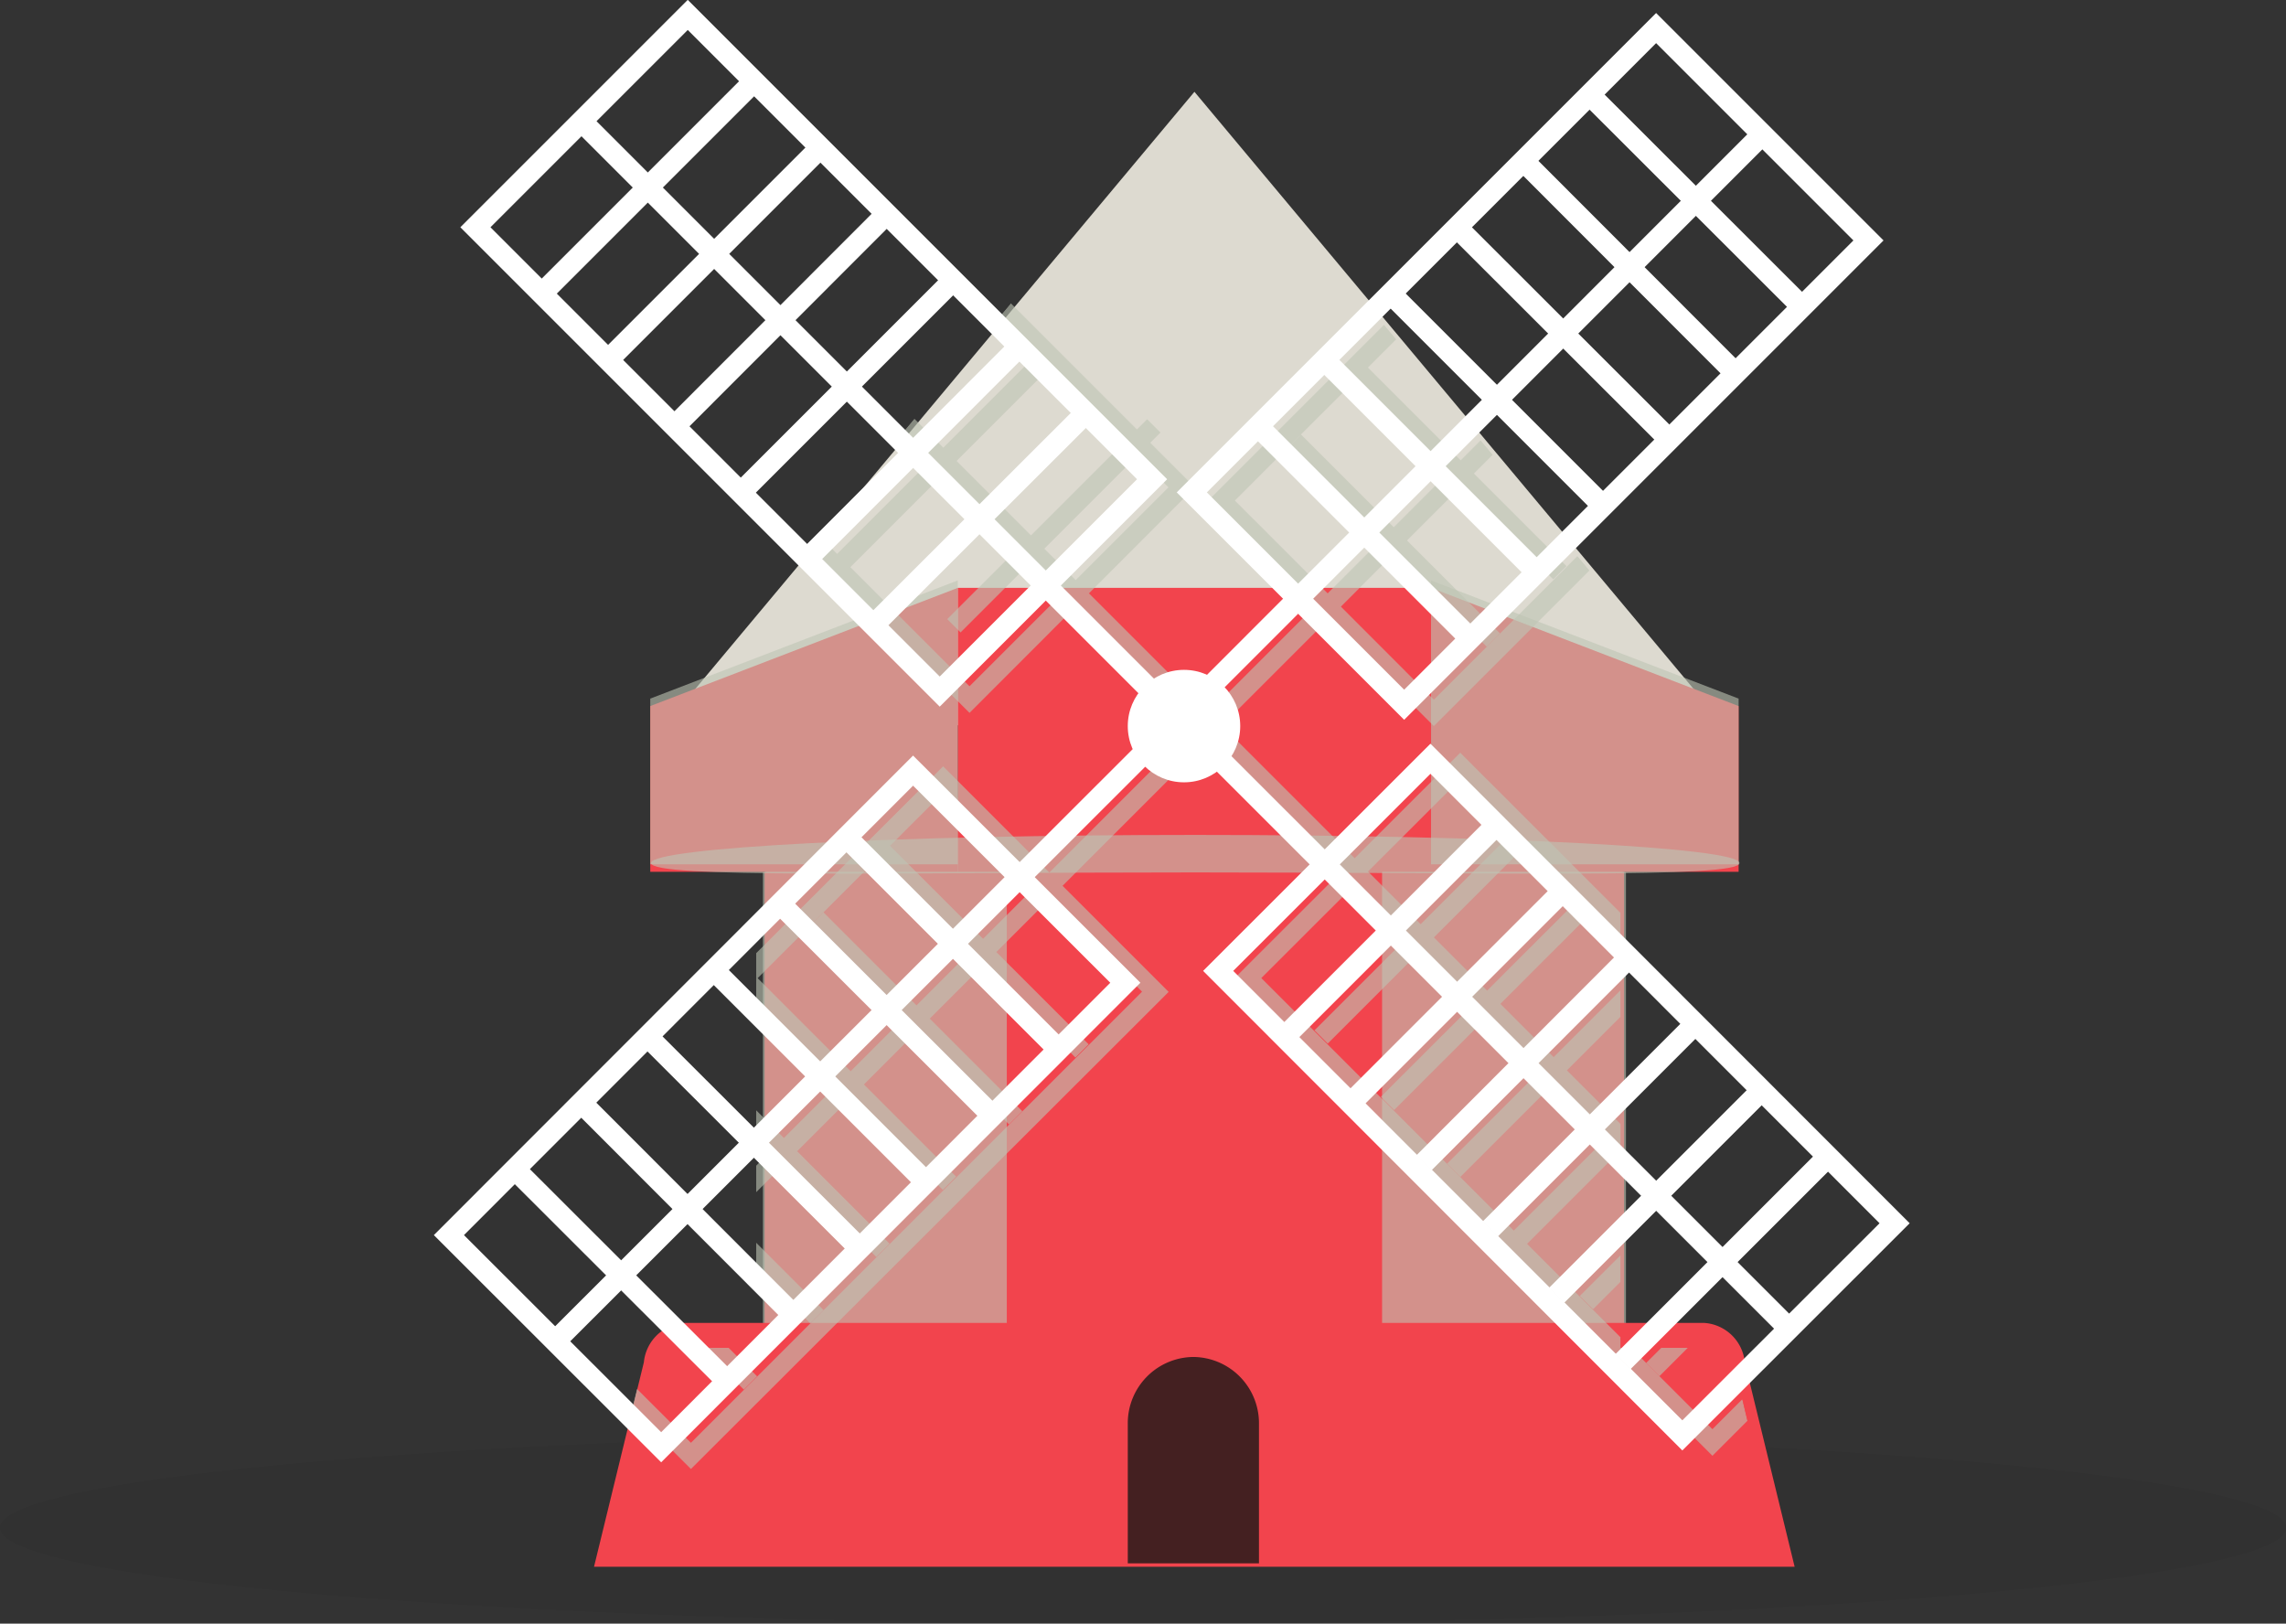 <svg xmlns="http://www.w3.org/2000/svg" xmlns:xlink="http://www.w3.org/1999/xlink" viewBox="0 0 107.33 76.23"><rect x="0" y="0" width="107.33" height="76.23" fill="#333333" stroke="none"/><defs><style>.cls-1,.cls-12{fill:none;}.cls-2{isolation:isolate;}.cls-3{opacity:0.05;}.cls-3,.cls-6,.cls-9{mix-blend-mode:multiply;}.cls-4{fill:#f2444d;}.cls-5{fill:#dddad0;}.cls-10,.cls-6{fill:#bec4b4;}.cls-6,.cls-9{opacity:0.6;}.cls-7{fill:#191717;opacity:0.8;}.cls-8{clip-path:url(#clip-path);}.cls-11{fill:#fff;}.cls-12{stroke:#fff;stroke-miterlimit:10;}</style><clipPath id="clip-path" transform="translate(-277.33 -364.6)"><path class="cls-1" d="M359,429.73a2,2,0,0,0-1.93-1.85h-3.65V406.74l-1.15-.44c3.77-.22,6.15-0.5,6.41-0.82h0V397.7l-2.12-.82-11-13.15-12.43-14.87-12.43,14.87-11,13.15-2.12.82v7.78h0c0.26,0.31,2.64.6,6.41,0.82l-1.16.44v21.14h-3.65a2.05,2.05,0,0,0-1.93,1.85l-2.34,9.6h56.38Z"/></clipPath></defs><title>landmarks_windmill</title><g class="cls-2"><g id="windmill"><ellipse class="cls-3" cx="53.67" cy="71.73" rx="53.67" ry="4.5"/><rect class="cls-4" x="47.27" y="36.55" width="17.62" height="26.43"/><polygon class="cls-5" points="56.08 4.31 68.51 19.18 80.94 34.05 56.08 34.05 31.22 34.05 43.65 19.18 56.08 4.31"/><polygon class="cls-4" points="76.25 62.98 64.8 62.98 64.8 36.55 76.25 40.96 76.25 62.98"/><polygon class="cls-4" points="35.9 62.98 47.36 62.98 47.36 36.55 35.9 40.96 35.9 62.98"/><polygon class="cls-6" points="76.34 62.98 64.89 62.98 64.89 36.55 76.34 40.96 76.34 62.98"/><polygon class="cls-6" points="35.82 62.98 47.27 62.98 47.27 36.55 35.82 40.96 35.82 62.98"/><polygon class="cls-4" points="81.63 40.93 67.19 40.93 67.19 27.6 81.63 33.15 81.63 40.93"/><rect class="cls-4" x="44.97" y="27.6" width="22.22" height="13.33"/><path class="cls-4" d="M305.22,438.16l2.34-9.6a2.05,2.05,0,0,1,1.93-1.85h47.83a2.05,2.05,0,0,1,1.93,1.85l2.34,9.6H305.22Z" transform="translate(-277.33 -364.6)"/><polygon class="cls-4" points="30.53 40.93 44.97 40.93 44.97 27.6 30.53 33.15 30.53 40.93"/><polygon class="cls-6" points="81.63 40.58 67.19 40.58 67.19 27.25 81.63 32.8 81.63 40.58"/><polygon class="cls-6" points="30.53 40.58 44.97 40.58 44.97 27.25 30.53 32.8 30.53 40.58"/><path class="cls-6" d="M359,405.12c0,0.73-11.44.44-25.55,0.44s-25.55.29-25.55-.44,11.44-1.32,25.55-1.32S359,404.39,359,405.12Z" transform="translate(-277.33 -364.6)"/><path class="cls-7" d="M330.28,438v-6.56a3.11,3.11,0,0,1,3.08-3.13h0a3.11,3.11,0,0,1,3.08,3.13V438h-6.17Z" transform="translate(-277.33 -364.6)"/><g class="cls-8"><g class="cls-9"><rect class="cls-10" x="327.32" y="385.17" width="39.64" height="0.88" transform="translate(-448.33 -6.19) rotate(-45)"/><path class="cls-10" d="M344.65,398.69L334.06,388.1l22.43-22.43,10.59,10.59Zm-9.34-10.59,9.34,9.35,21.18-21.18-9.34-9.34Z" transform="translate(-277.33 -364.6)"/><rect class="cls-10" x="357.92" y="367.79" width="0.88" height="13.22" transform="translate(-437.11 -1.55) rotate(-45)"/><rect class="cls-10" x="354.8" y="370.9" width="0.88" height="13.22" transform="translate(-440.23 -2.82) rotate(-45)"/><rect class="cls-10" x="351.69" y="374.02" width="0.88" height="13.22" transform="translate(-443.34 -4.11) rotate(-45)"/><rect class="cls-10" x="348.57" y="377.13" width="0.88" height="13.21" transform="translate(-446.46 -5.42) rotate(-45)"/><rect class="cls-10" x="345.46" y="380.25" width="0.88" height="13.21" transform="translate(-449.57 -6.74) rotate(-45)"/><rect class="cls-10" x="342.34" y="383.36" width="0.88" height="13.22" transform="translate(-452.69 -7.99) rotate(-45)"/><rect class="cls-10" x="299.29" y="413.2" width="39.64" height="0.88" transform="translate(-476.36 -17.76) rotate(-45)"/><path class="cls-10" d="M309.77,433.57L299.18,423l22.43-22.42,10.59,10.59ZM300.42,423l9.35,9.34,21.18-21.18-9.34-9.34Z" transform="translate(-277.33 -364.6)"/><rect class="cls-10" x="307.46" y="418.24" width="0.88" height="13.22" transform="translate(-487.57 -22.44) rotate(-45)"/><rect class="cls-10" x="310.57" y="415.13" width="0.88" height="13.22" transform="translate(-484.45 -21.15) rotate(-45)"/><rect class="cls-10" x="313.69" y="412.01" width="0.88" height="13.21" transform="translate(-481.33 -19.94) rotate(-44.99)"/><rect class="cls-10" x="316.8" y="408.9" width="0.88" height="13.21" transform="translate(-478.22 -18.6) rotate(-45)"/><rect class="cls-10" x="319.92" y="405.78" width="0.88" height="13.21" transform="translate(-475.11 -17.26) rotate(-45)"/><rect class="cls-10" x="323.03" y="402.67" width="0.88" height="13.21" transform="translate(-472.02 -15.82) rotate(-45.02)"/><rect class="cls-10" x="347.95" y="393.2" width="0.88" height="39.64" transform="translate(-467.34 2.77) rotate(-45.01)"/><path class="cls-10" d="M357.73,432.95l-22.43-22.43,10.59-10.58,22.43,22.42Zm-21.18-22.43,21.18,21.18,9.34-9.34L345.9,401.18Z" transform="translate(-277.33 -364.6)"/><rect class="cls-10" x="352.99" y="423.79" width="13.22" height="0.88" transform="translate(-471.98 13.93) rotate(-45)"/><rect class="cls-10" x="349.88" y="420.67" width="13.22" height="0.88" transform="translate(-470.67 10.6) rotate(-44.98)"/><rect class="cls-10" x="346.77" y="417.56" width="13.22" height="0.88" transform="translate(-469.41 7.74) rotate(-45)"/><rect class="cls-10" x="343.65" y="414.44" width="13.21" height="0.88" transform="translate(-468.11 4.58) rotate(-45)"/><rect class="cls-10" x="340.54" y="411.33" width="13.21" height="0.88" transform="translate(-466.8 1.25) rotate(-44.98)"/><rect class="cls-10" x="337.42" y="408.22" width="13.21" height="0.88" transform="translate(-465.53 -1.69) rotate(-45)"/><rect class="cls-10" x="319.92" y="365.16" width="0.88" height="39.64" transform="translate(-455.73 -25.32) rotate(-45)"/><path class="cls-10" d="M322.85,398.07l-22.43-22.43L311,365.05l22.43,22.43Zm-21.18-22.43,21.18,21.18,9.34-9.34L311,366.3Z" transform="translate(-277.33 -364.6)"/><rect class="cls-10" x="302.54" y="373.33" width="13.22" height="0.88" transform="translate(-451.1 -36.34) rotate(-45.02)"/><rect class="cls-10" x="305.65" y="376.45" width="13.21" height="0.88" transform="translate(-452.37 -33.45) rotate(-45)"/><rect class="cls-10" x="308.77" y="379.56" width="13.21" height="0.88" transform="translate(-453.65 -30.46) rotate(-44.98)"/><rect class="cls-10" x="311.88" y="382.68" width="13.21" height="0.88" transform="translate(-454.97 -27.03) rotate(-45.02)"/><rect class="cls-10" x="315" y="385.79" width="13.22" height="0.88" transform="translate(-456.25 -24.03) rotate(-45)"/><rect class="cls-10" x="318.11" y="388.91" width="13.22" height="0.88" transform="matrix(0.71, -0.71, 0.71, 0.71, -457.51, -21.2)"/></g></g><circle class="cls-11" cx="55.59" cy="34.09" r="2.64"/><line class="cls-12" x1="82.43" y1="6.62" x2="54.4" y2="34.66"/><rect class="cls-12" x="333.76" y="374.77" width="30.83" height="14.1" transform="translate(-445.05 -5.88) rotate(-45)"/><line class="cls-12" x1="74.95" y1="4.76" x2="84.3" y2="14.1"/><line class="cls-12" x1="71.84" y1="7.87" x2="81.18" y2="17.22"/><line class="cls-12" x1="68.72" y1="10.99" x2="78.07" y2="20.33"/><line class="cls-12" x1="65.61" y1="14.1" x2="74.95" y2="23.44"/><line class="cls-12" x1="62.5" y1="17.22" x2="71.84" y2="26.56"/><line class="cls-12" x1="59.38" y1="20.33" x2="68.72" y2="29.67"/><line class="cls-12" x1="26.36" y1="62.68" x2="54.4" y2="34.66"/><rect class="cls-12" x="298.87" y="409.65" width="30.83" height="14.09" transform="translate(-479.95 -20.17) rotate(-45.02)"/><line class="cls-12" x1="33.84" y1="64.55" x2="24.49" y2="55.21"/><line class="cls-12" x1="36.95" y1="61.44" x2="27.61" y2="52.09"/><line class="cls-12" x1="40.07" y1="58.32" x2="30.72" y2="48.98"/><line class="cls-12" x1="43.18" y1="55.21" x2="33.84" y2="45.87"/><line class="cls-12" x1="46.3" y1="52.09" x2="36.95" y2="42.75"/><line class="cls-12" x1="49.41" y1="48.98" x2="40.07" y2="39.64"/><line class="cls-12" x1="83.68" y1="62.06" x2="55.64" y2="34.03"/><rect class="cls-12" x="343.37" y="400.66" width="14.09" height="30.83" transform="translate(-468.9 4.89) rotate(-44.98)"/><line class="cls-12" x1="85.54" y1="54.59" x2="76.2" y2="63.93"/><line class="cls-12" x1="82.43" y1="51.47" x2="73.08" y2="60.82"/><line class="cls-12" x1="79.31" y1="48.36" x2="69.97" y2="57.7"/><line class="cls-12" x1="76.2" y1="45.24" x2="66.86" y2="54.59"/><line class="cls-12" x1="73.08" y1="42.13" x2="63.74" y2="51.47"/><line class="cls-12" x1="69.97" y1="39.02" x2="60.63" y2="48.36"/><line class="cls-12" x1="27.61" y1="6" x2="55.64" y2="34.03"/><rect class="cls-12" x="308.49" y="365.78" width="14.1" height="30.83" transform="translate(-454.46 -29.84) rotate(-45)"/><line class="cls-12" x1="25.74" y1="13.48" x2="35.09" y2="4.13"/><line class="cls-12" x1="28.86" y1="16.59" x2="38.2" y2="7.25"/><line class="cls-12" x1="31.97" y1="19.71" x2="41.31" y2="10.36"/><line class="cls-12" x1="35.09" y1="22.82" x2="44.43" y2="13.48"/><line class="cls-12" x1="38.2" y1="25.94" x2="47.54" y2="16.59"/><line class="cls-12" x1="41.31" y1="29.05" x2="50.66" y2="19.71"/></g></g></svg>